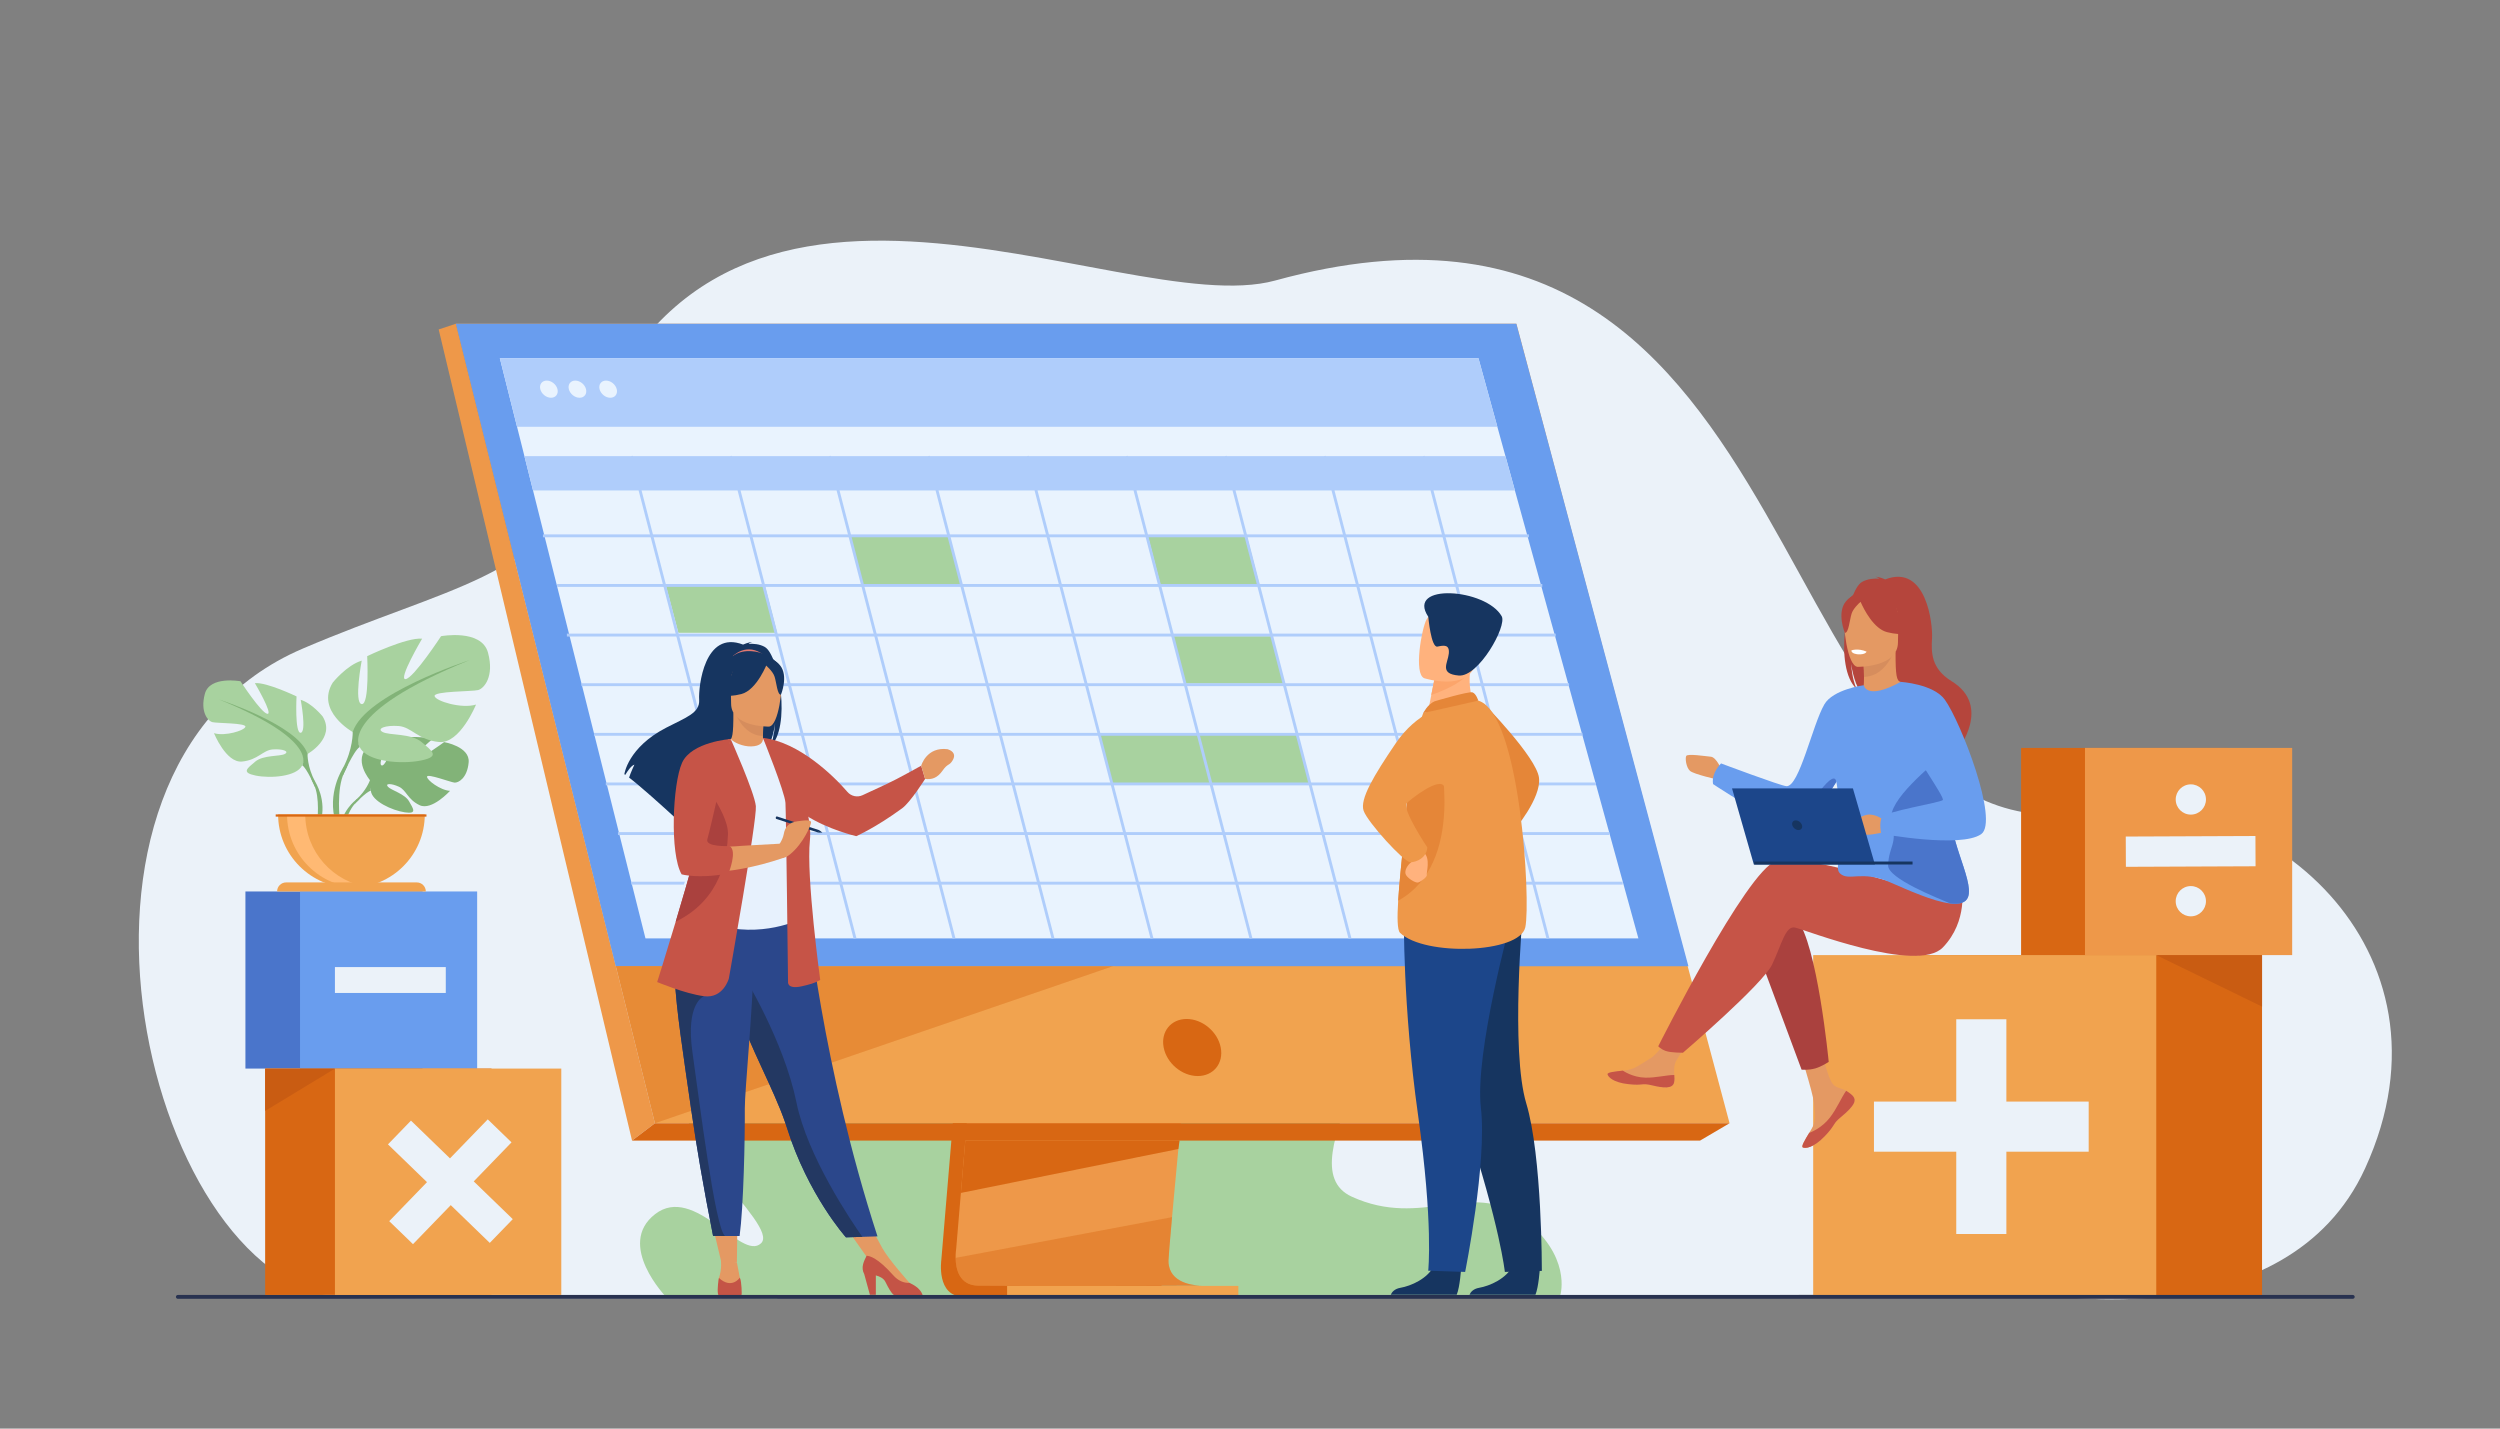 <?xml version="1.0" encoding="UTF-8"?><svg id="_лой_2" xmlns="http://www.w3.org/2000/svg" viewBox="0 0 3500 2000"><rect x="0" y="0" width="3500" height="2000" fill="#808080" stroke="none"/><defs><style>.cls-1{fill:#ebf2f9;}.cls-2{fill:#f1a34f;}.cls-3{fill:#e9f3fe;}.cls-4{fill:#e7f1fd;}.cls-5{fill:#e58638;}.cls-6{fill:#e49963;}.cls-7{fill:#fff;}.cls-8{fill:#ffb973;}.cls-9{fill:#ffb27d;}.cls-10{fill:#fca56b;}.cls-11{fill:#ee9849;}.cls-12{fill:#699dee;}.cls-13{fill:#c45446;}.cls-14{fill:#b5453c;}.cls-15{fill:#a8d29f;}.cls-16{fill:#aa413e;}.cls-17{fill:#afcdfb;}.cls-18{fill:#c65447;}.cls-19,.cls-20{fill:#d86713;}.cls-21{fill:#e37970;}.cls-22{fill:#c95c12;}.cls-23{fill:#d68d5d;}.cls-24{fill:#163560;}.cls-25{fill:#233862;}.cls-26{fill:#1c468a;}.cls-27{fill:#283250;}.cls-28{fill:#2b478b;}.cls-29{fill:#4a75cb;}.cls-30{fill:#82b378;}.cls-20{opacity:.4;}</style></defs><path class="cls-1" d="M2857.93,1811.51s343.75,63.13,453.17-175.7c141.97-309.85-149.7-544.78-373.39-501.01-487.44,95.38-370.06-956.85-1152.33-742.1-219.96,60.38-814.28-298.33-980.03,276.84-39.41,136.77-179.06,151.83-381.78,238.62-396.74,169.84-215.34,906.23,68.15,909.12,283.49,2.89,2366.21-5.76,2366.21-5.76Z"/><path class="cls-15" d="M2130.59,1704.43c-70.87-53.12-138.91,16.26-238.14-29.1-99.22-45.36,104.89-269.32,22.68-337.36-82.21-68.04-218.29,76.54-218.29,76.54,0,0,238.14-297.67,147.42-334.8-90.72-37.13-664.49-132.05-664.49-132.05l-103.67,598.01c-21.2-27.43-66.13-62.8-105.04-18.17-51.76,59.37,121.78,187.24,94.38,213.12-27.4,25.88-92.86-83.73-148.24-40.86-55.38,42.87,15.65,116.41,15.65,116.41l155.42,2.16s.02-1.93,.07-5.43h1096.18s16.95-55.37-53.93-108.49Z"/><g><g><path class="cls-19" d="M1389.25,915.03l-71.38,848.73s-7.48,51.45,30.79,51.54c62.92,.15,313.18,0,313.18,0,0,0-47.36-10.71-46.78-34.81,.68-28.4,83.43-873.49,83.43-873.49l-309.24,8.03Z"/><path class="cls-11" d="M1682.14,1799.9c-12.38,.04-251.41,.79-312.68,0-26.7-.33-31.39-23.74-31.61-38.9-.11-7.26,.81-12.63,.81-12.63l1.86-22.06,4.73-56.22,4.18-49.67,5.37-63.83,4.52-53.88,50.72-603.08,309.24-8.02s-34.85,353.67-59.51,611.11c-2.75,28.68-5.37,56.19-7.79,81.86-.79,8.2-1.54,16.21-2.27,24.01-2.29,24.36-4.38,46.72-6.19,66.47-.96,10.41-1.84,20.08-2.64,28.94-3.15,34.72-4.99,56.89-5.01,61.1-.01,2.46,.2,4.74,.6,6.87,5.08,27.05,41.03,27.93,45.68,27.93Z"/><polygon class="cls-2" points="2122.9 453.19 638.24 453.19 812.11 1151.59 835.92 1247.23 916.9 1572.53 2421.38 1572.53 2122.9 453.19"/><polygon class="cls-11" points="638.24 453.19 614.15 461.22 884.86 1596.83 916.9 1572.53 638.24 453.19"/><polygon class="cls-19" points="884.86 1596.83 2380.08 1596.83 2421.37 1572.53 916.9 1572.53 884.86 1596.83"/><rect class="cls-2" x="1409.94" y="1800.24" width="323.74" height="15.38" transform="translate(3143.62 3615.87) rotate(180)"/><polygon class="cls-19" points="1651.38 1596.82 1649.71 1608.58 1345.25 1670.09 1349.43 1620.42 1351.42 1596.82 1651.38 1596.82"/><path class="cls-20" d="M1682.14,1799.9c-12.38,.04-251.41,.79-312.68,0-26.7-.33-31.39-23.74-31.61-38.9l303.02-57.01c-3.15,34.72-4.99,56.89-5.01,61.1-.01,2.46,.2,4.74,.6,6.87,5.08,27.05,41.03,27.93,45.68,27.93Z"/><polygon class="cls-20" points="1558.24 1352.63 916.9 1572.53 862.13 1352.5 1558.24 1352.63"/><polygon class="cls-12" points="2122.9 453.19 638.24 453.19 862 1352.5 2363.79 1352.79 2122.9 453.19"/></g><path class="cls-19" d="M1709.02,1466.51c-4.29-22.06-25.65-39.95-47.71-39.95s-36.47,17.88-32.18,39.95c4.29,22.06,25.65,39.95,47.71,39.95s36.47-17.88,32.18-39.95Z"/><polygon class="cls-3" points="2293.77 1313.8 903.68 1313.8 746.25 686.67 734.18 638.58 723.88 597.56 699.74 501.37 2069.79 501.37 2096.31 597.56 2107.62 638.58 2120.87 686.67 2293.77 1313.8"/><polygon class="cls-17" points="2069.79 501.37 699.74 501.37 723.88 597.56 2096.31 597.56 2069.79 501.37"/><polygon class="cls-15" points="1189.72 750.16 1328.31 750.16 1346.29 819.63 1207.7 819.63 1189.72 750.16"/><polygon class="cls-15" points="932.19 819.63 1070.77 819.63 1087.93 885.93 949.71 885.93 932.19 819.63"/><polygon class="cls-15" points="1606.88 750.16 1745.47 750.16 1763.45 819.63 1624.86 819.63 1606.88 750.16"/><polygon class="cls-15" points="1642.03 890.68 1780.62 890.68 1797.78 956.98 1659.55 956.98 1642.03 890.68"/><polygon class="cls-15" points="1538.82 1028.03 1816.74 1028.03 1833.97 1097.5 1556.8 1097.5 1538.82 1028.03"/><g><rect class="cls-17" x="760.13" y="748.14" width="1380.34" height="4.04"/><rect class="cls-17" x="779.95" y="817.61" width="1379.28" height="4.04"/><rect class="cls-17" x="793.64" y="887.08" width="1384.35" height="4.04"/><rect class="cls-17" x="814.03" y="956.55" width="1382.71" height="4.04"/><rect class="cls-17" x="831.59" y="1026.02" width="1383.9" height="4.04"/><rect class="cls-17" x="848.12" y="1095.49" width="1386.13" height="4.04"/><rect class="cls-17" x="865.16" y="1164.95" width="1387.85" height="4.04"/><rect class="cls-17" x="883.83" y="1234.42" width="1387.94" height="4.04"/></g><g><path class="cls-3" d="M765.44,532.82c-6.64,0-10.68,5.38-9.03,12.02,1.66,6.64,8.38,12.02,15.02,12.02s10.68-5.38,9.03-12.02c-1.66-6.64-8.38-12.02-15.02-12.02Z"/><path class="cls-3" d="M805.4,532.82c-6.64,0-10.68,5.38-9.03,12.02,1.66,6.64,8.38,12.02,15.02,12.02s10.68-5.38,9.03-12.02c-1.66-6.64-8.38-12.02-15.02-12.02Z"/><path class="cls-3" d="M863.44,544.84c-1.66-6.64-8.38-12.02-15.02-12.02s-10.68,5.38-9.03,12.02c1.66,6.64,8.38,12.02,15.02,12.02s10.68-5.38,9.03-12.02Z"/></g><polygon class="cls-17" points="2165.18 1314.31 2169.08 1313.29 2006.9 686.67 2120.87 686.67 2107.62 638.58 1994.45 638.58 1994.32 638.08 1992.37 638.58 1855.86 638.58 1855.73 638.08 1853.78 638.58 1717.28 638.58 1717.15 638.08 1715.19 638.58 1578.69 638.58 1578.56 638.08 1576.61 638.58 1440.1 638.58 1439.97 638.08 1438.02 638.58 1301.52 638.58 1301.38 638.08 1299.43 638.58 1162.93 638.58 1162.8 638.08 1160.84 638.58 1024.34 638.58 1024.21 638.08 1022.26 638.58 885.75 638.58 885.62 638.08 883.67 638.58 734.18 638.58 746.25 686.67 894.03 686.67 1056.48 1314.31 1060.38 1313.29 898.2 686.67 1032.62 686.67 1195.06 1314.31 1198.97 1313.29 1036.79 686.67 1171.21 686.67 1333.65 1314.31 1337.56 1313.29 1175.38 686.67 1309.79 686.67 1472.24 1314.31 1476.14 1313.29 1313.96 686.67 1448.38 686.67 1610.83 1314.31 1614.73 1313.29 1452.55 686.67 1586.97 686.67 1749.41 1314.31 1753.32 1313.29 1591.14 686.67 1725.56 686.67 1888 1314.31 1891.91 1313.29 1729.72 686.67 1864.14 686.67 2026.59 1314.31 2030.49 1313.29 1868.31 686.67 2002.73 686.67 2165.18 1314.31"/></g><g><g><rect class="cls-19" x="2829.53" y="1047.08" width="290.06" height="290.07"/><rect class="cls-11" x="2918.97" y="1047.08" width="290.07" height="290.07"/></g><g><path class="cls-1" d="M3067.08,1240.51c-11.7,.05-21.15,9.57-21.1,21.27h0c.05,11.7,9.57,21.14,21.27,21.1h0c11.7-.05,21.14-9.57,21.1-21.27h0c-.05-11.7-9.57-21.15-21.27-21.1Z"/><path class="cls-1" d="M3067.26,1140.46h0c11.7-.05,21.14-9.57,21.1-21.27h0c-.05-11.7-9.57-21.14-21.27-21.1-11.7,.05-21.15,9.57-21.1,21.27,.05,11.7,9.57,21.15,21.27,21.1Z"/><rect class="cls-1" x="2976.11" y="1170.92" width="181.55" height="42.37" transform="translate(-4.92 12.73) rotate(-.24)"/></g></g><g><g><rect class="cls-29" x="343.6" y="1248.05" width="247.96" height="247.96"/><rect class="cls-12" x="420.06" y="1248.05" width="247.96" height="247.96"/></g><rect class="cls-1" x="468.9" y="1353.92" width="155.2" height="36.22"/></g><g><polygon class="cls-6" points="995.5 1706.58 1009.97 1767.52 1031.65 1767.4 1032.44 1706.58 995.5 1706.58"/><polygon class="cls-6" points="1177.81 1709.18 1218.98 1767.52 1235.03 1746.92 1210.25 1701.16 1177.81 1709.18"/><path class="cls-24" d="M1070.78,905.75c-7.48-4.25-16.45-4.72-22.72-4.35,1.62-1.67,4.79-2.27,4.79-2.27-3.89-.58-12.57,3.28-12.57,3.28-54.1-20.85-62.6,58.81-61.46,77.32,1.13,18.5-18.18,24.55-46.32,39.13-53.7,27.82-58.42,65.07-58.42,65.07,.42,.25,.85,.53,1.32,.85,2.66-4.51,8.15-12.99,12.77-14.27-.17,.41-5.47,11.67-7.44,18.12,15.84,12.05,45.48,38.75,66.14,57.69-.09-3.7,.06-8.95,1.41-11.73l2.55,15.37c11.05,10.16,18.67,17.31,18.67,17.31-1.37-14.95,67.63-93.87,103.63-117.51,8.76-12.9,11.88-35.69,12.11-37.49-1.51,18.07-4.6,28.21-7.37,33.92,30.48-28.06,12.74-129.16-7.1-140.43Z"/><path class="cls-6" d="M1071,1050.93c.18,.08-17.38,9.2-30.59,5.59-12.43-3.39-20.54-19.5-20.37-19.54,5.26-1.04,6.78-8.28,6.67-39.35l2.38,.47,40,7.92s-.91,12.59-.94,24.45c-.03,9.96,.58,19.4,2.86,20.46Z"/><path class="cls-21" d="M1025.76,918.79s19.73-21.01,44.5-1.08c0,0-14.42-2.49-44.5,1.08Z"/><path class="cls-23" d="M1069.08,1006.02s-.91,12.59-.94,24.45c-22.38-.63-34.21-21.05-39.06-32.37l40,7.92Z"/><path class="cls-24" d="M1024.95,993.74s-11.73-18.53-14.54-34.38c-2.01-11.31,3.75-53.25,45.9-47.21,0,0,12.24,1.21,23.75,8.98,9.15,6.18,22.35,19.52,7.59,56.12l-3.84,12.36-58.85,4.14Z"/><path class="cls-28" d="M1228.5,1730.93l-21.2,.65-22.95,.7s-53.01-59.02-82.74-153.63c-.69-2.2-1.42-4.42-2.2-6.68-16.27-47.45-50.01-107.01-67.79-160.92-2.83-8.59-5.37-16.67-7.65-24.32-.73-2.45-1.44-4.86-2.12-7.23-13.1-45.52-16.89-75.41-20.39-107.34l128.37,1.03s20.72,218.06,98.67,457.74Z"/><path class="cls-4" d="M1111.86,1199.42c-.32,61.09,8.96,87.3,8.96,87.3,0,0-54.96,27.93-120.29,7.37-.77-.24-54.09-12.41-54.09-12.41,1.09-2.47,10.82-43.64,11.88-45.91,13.79-29.62,24.27-42.61,25.9-51.71,3.03-17,3.1-34.59,1.59-51.18-3.99-43.92-15.84-80.37-15.84-80.37,17.8-4.05,34.47-11.17,52.99-18.11,4.26,5.31,17.29,10.86,28.59,10.6,13.01-.29,17.23-5.86,16.56-11.94,13.87,7.72,24.93,15.01,24.93,15.01,11.79,20.47,35.69,40.35,37.42,71.75,.43,7.72-18.59,77.9-18.6,79.61Z"/><path class="cls-18" d="M1186.39,1108.67c-18.85-22.01-67.67-69.76-118.06-75.61l43.48,84.7s2.44,14.52,15.32,22.98c31.54,20.72,71.63,29.89,71.63,29.89,0,0,27.16-11.85,64.28-39.05,11.65-8.54,32.13-41.1,32.13-41.1l-5.52-18.48s-34.76,19.43-47.18,25.04c-7.08,3.2-23.37,10.82-34.85,16.21-7.3,3.43-15.98,1.55-21.23-4.58Z"/><path class="cls-6" d="M1076.55,1017.25s-52.96,.87-52.99-32.11c-.04-32.99-6.9-55.09,26.91-57.04,33.81-1.95,40.39,10.63,43.08,21.63,2.69,11.01-3.23,66.44-17,67.52Z"/><path class="cls-24" d="M1074.59,927.28s-14.5,38.7-36.75,44.42c-22.25,5.72-31.9-.24-31.9-.24,0,0,17.07-13.56,20.61-37.23,0,0,37.11-25.37,48.04-6.95Z"/><path class="cls-24" d="M1071,930.42s10.83,8.64,13.47,17.04c2.64,8.4,3.83,25.69,8.87,25.1,0,0,10.92-26.3-1.35-41.18-13.02-15.78-20.98-.96-20.98-.96Z"/><path class="cls-6" d="M1289.65,1071.99s7.47-26.91,37.04-23.1c3.39,1.06,13.31,5.02,6.97,15.64-4.67,7.83-6.7,3.79-14.05,14.31-7.35,10.52-15.33,12.89-24.45,11.64l-5.52-18.48Z"/><path class="cls-6" d="M1009.24,1764.12s1.75,12.07-2.76,24.99c0,0-3.55,16.16,12.37,16.46,15.92,.3,19.82-1.2,18.02-11.11-1.8-9.91-5.23-27.05-5.23-27.05l-22.4-3.28Z"/><path class="cls-13" d="M1038.38,1812.47s-.34,.21-1,.53h-31.16c-.6-.32-.88-.53-.88-.53-1.8-8.11,1.14-23.37,1.14-23.37,18.03,16.52,29.31-.41,29.31-.41,2.93,7.06,2.59,23.78,2.59,23.78Z"/><path class="cls-6" d="M1273.39,1796.07s-29.35-32.58-38.36-49.15l-21.82,11.18,48.78,45.81,11.41-1.5v-6.34Z"/><path class="cls-13" d="M1291.6,1813h-40.16c-3.87-2.89-7.48-9.58-11.97-18.56-2.39-4.79-7.77-7.43-13.29-8.88v27.13h-8.33l-7.89-28.84c-5.19-9.55-.41-18.21,3.25-25.75,4.25,0,15.69,2.9,37.37,27.33,7.13,8.02,15,10.89,22.81,10.64,.11,.07,.22,.13,.32,.17,13.08,5.88,16.82,13.19,17.89,16.76Z"/><path class="cls-18" d="M1068.11,1033.06s30.64,75.69,31.54,91.01c.9,15.32,3.6,250.49,3.6,250.49,0,0-1.8,10.81,18.92,6.31,20.72-4.5,26.13-9.01,26.13-9.01,0,0-19.82-145.07-14.42-195.53,5.41-50.46-41.45-132.76-41.45-132.76l-24.33-10.51Z"/><path class="cls-25" d="M1207.3,1731.58l-22.95,.7s-53.01-59.02-82.74-153.63c-.69-2.2-1.42-4.42-2.2-6.68-16.27-47.45-50.01-107.01-67.79-160.92-2.83-8.59-5.37-16.67-7.65-24.32-.73-2.45-1.44-4.86-2.12-7.23l18.9-14.34s56.76,91.91,74.33,178.4c15.26,75.13,76.39,165.53,92.21,188.01Z"/><path class="cls-24" d="M1147.04,1162.28l-1.11,3.43-59.41-19.31s-.78-.92-.38-2.12c.45-1.32,1.49-1.31,1.49-1.31l59.41,19.31Z"/><path class="cls-28" d="M1042.73,1551.62c.32,42.06-1.8,138.76-7.28,178.8h-20.33c-11.24,0-16.84-.16-16.84-.16-13.74-69.61-23.52-127.2-30.64-176.83-5.84-40.73-11.03-75.64-15.02-105.7-4.02-30.25-6.81-55.58-7.81-76.98-.15-3.37-.27-6.65-.33-9.83-.06-3.2-.08-6.31-.05-9.33l110.92-10.81c-1.4,73.7-12.79,186.4-12.61,210.85Z"/><path class="cls-25" d="M1015.12,1730.41c-11.24,0-16.84-.16-16.84-.16-13.74-69.61-23.52-127.2-30.64-176.83-5.84-40.73-11.03-75.64-15.02-105.7-4.02-30.25-6.81-55.58-7.81-76.98l40.7,23.94s-25.98,9.16-16.07,78.55c9.91,69.38,31.88,247.37,45.67,257.19Z"/><path class="cls-18" d="M1020.36,1370.05s-7.81,28.23-34.84,24.63c-27.03-3.6-65.47-19.82-65.47-19.82,0,0,11.55-36.5,25.91-84.46,17.39-58.05,38.92-132.9,49.06-180.1,2.85-13.23,4.79-24.27,5.51-32.19l22.43-43.51s33.44,75.05,35.24,93.97c1.8,18.92-37.84,241.48-37.84,241.48Z"/><path class="cls-6" d="M993.37,1125.75l29.6-91.15c-.08,.04-37.38,11.1-56.15,20.58,0,0-11.73,15.12-18.99,50.01,0,0-7.67,83.75,9.45,114.39,0,0,54.06,10.81,140.56-18.92v-19.82s-94.61,4.96-113.98,7.21l9.5-62.29Z"/><path class="cls-16" d="M1019.16,1168.22c-1.21,30.64-8.42,90.11-72.69,121.94-.17,.08-.34,.17-.51,.24,17.39-58.05,38.92-132.9,49.06-180.1,11.8,17.64,24.8,41.05,24.14,57.92Z"/><path class="cls-18" d="M1022.96,1034.6s-54.87,3.87-68.08,33.3c-13.22,29.43-17.42,127.35-.6,156.18,0,0,23.16,6.59,64.11-1.06,.5-.09,1.01-.19,1.51-.29,0,0,13.07-31.99,1.35-38.29,0,0-34.54,1.8-30.94-9.61,3.6-11.41,32.64-140.23,32.64-140.23Z"/><path class="cls-6" d="M1088.15,1186.1s7.54-9.13,9.14-18.46c1.61-9.33,6.6-16.24,19.6-17.95,13.01-1.71,18.6-1.89,18.57,1.77-.03,3.67-10.63,29.27-29.3,44.56-18.67,15.29-18.02-9.92-18.02-9.92Z"/><polygon class="cls-24" points="1151.31 1165.59 1147.04 1162.28 1145.92 1165.71 1151.31 1165.59"/></g><g><g><g><rect class="cls-19" x="2686.56" y="1337.14" width="480.31" height="480.31" transform="translate(5853.42 3154.59) rotate(180)"/><rect class="cls-2" x="2538.46" y="1337.14" width="480.31" height="480.31"/></g><polygon class="cls-1" points="2924.15 1542.22 2808.92 1542.22 2808.92 1426.99 2738.76 1426.99 2738.76 1542.22 2623.54 1542.22 2623.54 1612.37 2738.76 1612.37 2738.76 1727.6 2808.92 1727.6 2808.92 1612.37 2924.15 1612.37 2924.15 1542.22"/></g><polygon class="cls-22" points="3018.77 1337.14 3166.87 1409.26 3166.87 1337.14 3018.77 1337.14"/></g><g><g><path class="cls-6" d="M2594.22,1534.62c2.42,2.77,2.72,5.86,1.53,9.17,0,.01,0,.03-.02,.05-2.21,6.11-9.52,12.93-18,19.75-1.08,.88-2.05,1.67-2.89,2.41-.22,.19-.44,.39-.65,.58-.17,.15-.33,.31-.5,.45-7.91,7.29-4.93,8.96-19.15,23.76-16.21,16.86-27.37,17.17-30.54,15.63-2.69-1.31,2.77-10.25,8.82-20.31,.29-.48,.58-.98,.88-1.47,.81-1.34,1.61-2.69,2.41-4.04,7.09-12.1,5.27-17.78,3.59-35.78-1.37-14.63-22.76-81.74-22.76-81.74l31.06-5.35s9.35,53.44,19.66,61.67c5.51,4.39,11.68,4.44,16.98,7.69,.37,.23,.74,.46,1.1,.7,3.01,2,6.08,4.05,8.5,6.83Z"/><path class="cls-18" d="M2594.22,1534.62c2.42,2.77,2.72,5.86,1.53,9.17,0,.01,0,.03-.02,.05-2.71,6.1-9.83,12.89-18.03,19.68-1.07,.89-2.02,1.71-2.86,2.47-.22,.19-.44,.39-.65,.58-.17,.15-.33,.31-.5,.45-7.91,7.29-4.93,8.96-19.15,23.76-16.21,16.86-27.37,17.17-30.54,15.63-2.69-1.31,2.77-10.25,8.82-20.31,3.16-1.16,17.81-7.11,28.89-21.29,9.76-12.45,16.27-28.46,22.91-37.72,.37,.23,.74,.46,1.1,.7,3.01,2,6.08,4.05,8.5,6.83Z"/><path class="cls-6" d="M2343.77,1515.22c-1.92,9.59-15.58,7.99-30.85,4.26-15.27-3.73-11.64,.7-33.37-1.7-21.73-2.41-28.31-10.51-28.98-13.74-.59-2.87,10.14-3.88,21.66-5.21,1.45-.16,2.9-.34,4.36-.52,13-1.63,22.53-10.02,34.34-16.91,11.19-6.53,27.88-33.12,27.88-33.12l29.8,2.36s-15.64,23.75-21.69,34.08c-3.56,6.07-3.37,14.11-2.93,20.31,.23,3.37,.45,6.82-.23,10.19Z"/><path class="cls-18" d="M2312.91,1519.48c-15.27-3.73-11.64,.7-33.37-1.7-21.73-2.41-28.31-10.51-28.98-13.74-.59-2.87,10.14-3.88,21.66-5.21l.11,.22s13.03,9.24,31.12,9.67c14.74,.36,30.36-3.87,40.54-3.7,.23,3.37,.45,6.82-.23,10.19-1.92,9.59-15.58,7.99-30.85,4.26Z"/><path class="cls-6" d="M2410.08,1077.51s-7.1-17.4-14.91-18.11c-7.81-.71-32.66-4.62-34.44-1.06-1.77,3.55,0,16.33,5.33,20.95,5.33,4.62,38.34,12.07,38.34,12.07l5.68-13.85Z"/><path class="cls-16" d="M2457.97,1324.66l64.23,172.85s9.87,.96,19.33-1.77c8.7-2.51,18.68-9.1,18.68-9.1,0,0-15.93-165.97-45.14-200.49-29.21-34.52-57.09,38.5-57.09,38.5Z"/><path class="cls-18" d="M2712.01,1254.73s-184.55-62.4-225.71-49.13c-41.16,13.28-164.74,259.15-164.74,259.15,0,0,2.79,3.71,10.4,6.57,7.08,2.66,24.22,2.48,24.22,2.48,0,0,111.53-95.6,124.81-123.48,13.28-27.88,18.59-54.44,31.87-51.78,13.28,2.66,171.28,65.06,207.12,27.88,35.85-37.18,26.47-85.48,26.47-85.48l-34.44,13.78Z"/><path class="cls-14" d="M2599.23,964.43c-2.95-6.09-6.24-16.89-7.85-36.16,.25,1.91,3.57,26.21,12.91,39.97,38.38,25.2,111.95,109.34,110.49,125.28,0,0,25.91-43.95,26.36-44.21,0,0,47.8-60.78-8.85-95.6-28.79-17.7-28.65-40.41-27.44-60.13,1.21-19.73-7.85-104.66-65.53-82.43,0,0-9.25-4.11-13.4-3.5,0,0,3.39,.65,5.11,2.42-6.69-.4-16.25,.1-24.22,4.63-21.14,12.01-40.07,119.81-7.57,149.73Z"/><path class="cls-6" d="M2606.56,969.49c-.19,.09,18.53,9.81,32.62,5.96,13.25-3.61,21.9-20.79,21.72-20.83-5.61-1.11-7.23-8.82-7.11-41.95l-2.54,.5-42.65,8.44s.97,13.42,1,26.06c.03,10.62-.61,20.68-3.05,21.82Z"/><path class="cls-23" d="M2608.61,921.61s.97,13.42,1,26.06c23.86-.67,36.48-22.44,41.65-34.51l-42.65,8.44Z"/><path class="cls-14" d="M2655.66,908.52s12.51-19.76,15.51-36.66c2.14-12.06-4-56.78-48.93-50.34,0,0-13.05,1.29-25.32,9.57-9.76,6.59-23.84,20.81-8.09,59.83l4.09,13.18,62.75,4.41Z"/><path class="cls-6" d="M2600.64,933.58s56.46,.93,56.5-34.24c.04-35.17,7.35-58.74-28.7-60.82-36.05-2.08-43.07,11.33-45.93,23.07-2.87,11.74,3.44,70.84,18.13,71.99Z"/><path class="cls-14" d="M2653.95,845.08s-38.56-26.37-50.76-8.13c-3.7-3.17-10.29-5.47-19,5.09-13.09,15.86-1.44,43.91-1.44,43.91,5.37,.63,6.64-17.81,9.46-26.77,2.12-6.75,9.21-13.65,12.56-16.64,4.93,11.11,18.48,37.68,37.15,42.48,23.72,6.1,34.02-.26,34.02-.26,0,0-18.2-14.46-21.97-39.69Z"/><path class="cls-12" d="M2755.3,1255.71c-3.04,8.45-12.38,10.63-24.9,9.16-23.86-2.79-59.32-18.81-84.86-29.89-38.95-16.88-56.65-1.02-69.05-11.76-12.39-10.75,14.16-34.64-8.85-145.58-7.81-37.62,41.63-118.34,41.63-118.34,0,0,3.42,21.87,51.63-4.68,.24-.13,20.3,26.59,38.24,60.59,19.78,37.51,38.72,82.83,33.15,106.18-10.62,44.52,31.87,109.76,23.01,134.32Z"/><path class="cls-12" d="M2609.27,959.29l-29.15,119.74s-3.63,6.46-9.32,15.66c-13.36,21.6-38.08,58.29-53.91,62.02-7.81,1.84-24.41-4.66-42.79-13.94-34.74-17.55-75.83-45.07-75.83-45.07-2.66-15.93,11.21-28.92,11.21-28.92,0,0,83.21,31.27,91.48,31.87,18.01,1.28,36.35-85.66,53.18-114.63,12.17-20.95,55.13-26.72,55.13-26.72Z"/><path class="cls-7" d="M2613.19,912.26s-1.05,4.47-12.17,3.78c0,0-9.33-.58-9.05-5.49,0,0,9.05-3.49,21.21,1.71Z"/><path class="cls-29" d="M2755.3,1255.71c-3.04,8.45-12.38,10.63-24.9,9.16-16.52-7.2-87.87-34.84-87.08-53.57,1.19-27.73,13.72-28.62,4.87-62.85-7.11-27.49,58.82-78.59,69.34-89.7,19.78,37.51,20.32,39.29,14.75,62.64-10.62,44.52,31.87,109.76,23.01,134.32Z"/><path class="cls-29" d="M2570.8,1094.69c-13.36,21.6-38.08,58.29-53.91,62.02-7.81,1.84-24.41-4.66-42.79-13.94,13.41,3.46,26.44,3.36,39.1,2.14,13.72-1.33,17.7-18.15,39.39-43.37,14.07-16.36,17.52-12.24,18.21-6.84Z"/><path class="cls-6" d="M2636.91,1147.79s-11.95-9.29-23.24-7.08c-11.29,2.21-16.82,9.96-16.38,13.5s6.42,13.5,15.05,14.38c8.63,.88,33.19-5.31,33.19-5.31l-8.63-15.49Z"/><path class="cls-12" d="M2660.9,954.62s46.02,2.83,61.95,25.05c22.43,31.28,76.25,170.4,50.75,188.18-28.71,20.02-140.01-.59-140.01-.59,0,0-3.39-15.86,1.33-23.53s81.44-20.06,84.98-23.61c3.54-3.54-44.26-69.04-44.26-79.67s-14.74-85.84-14.74-85.84Z"/></g><g><g><polygon class="cls-26" points="2624.9 1210.3 2455.4 1210.3 2424.84 1103.74 2594.08 1103.74 2624.9 1210.3"/><rect class="cls-24" x="2455.98" y="1206.15" width="221.59" height="4.15"/></g><path class="cls-24" d="M2509.22,1155.29c-1.07-3.75,1.09-6.78,4.84-6.78s7.65,3.04,8.73,6.78c1.07,3.75-1.09,6.78-4.84,6.78s-7.65-3.04-8.73-6.78Z"/></g></g><path class="cls-27" d="M3293.86,1818.34H249.01c-1.49,0-2.72-1.22-2.72-2.72h0c0-1.49,1.22-2.72,2.72-2.72H3293.86c1.49,0,2.72,1.22,2.72,2.72h0c0,1.49-1.22,2.72-2.72,2.72Z"/><g><g><rect class="cls-19" x="371.21" y="1496.01" width="316.9" height="316.9"/><rect class="cls-2" x="468.92" y="1496.01" width="316.9" height="316.9"/><polygon class="cls-1" points="717.87 1706.8 663.24 1653.93 716.12 1599.29 682.85 1567.1 629.98 1621.73 575.35 1568.86 543.16 1602.12 597.79 1655 544.92 1709.63 578.18 1741.82 631.05 1687.19 685.68 1740.06 717.87 1706.8"/></g><polygon class="cls-22" points="468.92 1496.01 371.21 1555.25 371.21 1496.01 468.92 1496.01"/></g><g><path class="cls-5" d="M2077.17,984.83s73.87,75.23,77.42,104.01c3.55,28.78-35.17,73.8-35.17,73.8l-42.25-177.8Z"/><path class="cls-24" d="M2045.51,1776.41s-1.57,25.35-6.12,36.26h-92.37c1.56-3.63,5.19-8.29,13.61-9.76,14.47-2.53,38.68-12.69,47.44-31.81,9.22-20.11,37.44,5.31,37.44,5.31Z"/><path class="cls-24" d="M2155.73,1776.41s-1.57,25.35-6.11,36.26h-92.37c1.55-3.63,5.18-8.29,13.61-9.76,14.46-2.53,38.68-12.69,47.44-31.81,9.22-20.11,37.43,5.31,37.43,5.31Z"/><path class="cls-24" d="M1990.7,1340.38s12.94,82.78,61.23,229.73c48.28,146.95,54.86,210.58,54.86,210.58l51.8-1.45s.44-160.6-21.81-234.49c-22.25-73.89-4.8-266.4-4.8-266.4l-141.27,62.03Z"/><path class="cls-26" d="M1965.49,1282.88s-1.83,124.74,19.75,277.91c21.58,153.16,14.27,218.18,14.27,218.18l51.69,1.72s30.89-153.22,22.04-229.88c-8.86-76.66,42.3-263.06,42.3-263.06l-150.05-4.86Z"/><path class="cls-9" d="M2065.56,990.96l-27.54,18.06-39.8-7.42c.55-3.21,3.18-16.53,5.57-28.59,.14-.71,.29-1.42,.42-2.12,2.05-10.26,3.82-19.08,3.82-19.08l37.18-16.4,13.86-6.12c-.04,.22-1.07,11.39-1.22,13.02-2.6,28.97,7.71,48.65,7.71,48.65Z"/><path class="cls-11" d="M2135.4,1298.28c-7.99,36.47-141.03,40.79-175.33,7.69-3.9-3.77-4.09-21.33-2.62-45,2.88-46.24,12.12-115.8,12.48-151.34,.18-17.16,2.53-34.72,5.68-50.66,6.68-33.97,16.87-60.63,16.87-60.63,0,0,64.98-21.01,77.14-17.43,58.58,17.21,73.77,280.91,65.78,317.37Z"/><path class="cls-5" d="M1957.46,1260.97c2.88-46.24,12.12-115.8,12.48-151.34,.18-17.16,2.53-34.72,5.68-50.66l39.09-6.9s38.22,156.1-57.24,208.9Z"/><path class="cls-9" d="M1978.62,1196.51s2.66,6.37-2.93,10.64c-5.59,4.28-9.22,11.2-7.94,16.27,1.28,5.06,13.56,13.32,17.81,11.99,4.25-1.33,12.91-8,11.98-10.67-.93-2.67,5.83-23.44-4.55-31.43-10.37-7.99-14.37,3.2-14.37,3.2Z"/><path class="cls-11" d="M2022.33,988.98s-38.12,7.13-68.5,51.9c-30.38,44.76-50.36,78.05-44.76,94.18s56.6,72.09,65.39,72.09,22.98-6.39,23.78-20.78c0,0-35.91-53.82-28.84-61.88,3.02-3.45,46.62-38.84,52.85-22.85,10.3,26.45,.08-112.65,.08-112.65Z"/><path class="cls-10" d="M2055.06,942.82c-8.16,13.83-38.58,25.79-51.27,30.18,.14-.71,.29-1.42,.42-2.12,2.05-10.26,3.82-19.08,3.82-19.08l37.18-16.4c8.22-.11,13.22,1.73,9.85,7.42Z"/><path class="cls-9" d="M1994.02,949.55s59.88,18.68,70.94-18.79c11.06-37.47,26.24-60.3-11.53-73.81-37.77-13.51-49.45-1.42-56.18,10.19-6.73,11.61-18.52,76.58-3.23,82.41Z"/><path class="cls-24" d="M1999.6,863.53s3.82,43.61,12.84,41.71,17.2-3.3,15.88,9.85c-1.32,13.14-13.83,28.32,13.97,30.65,27.79,2.33,67.74-69.35,60.11-82.92-22.03-39.16-134.63-47.06-102.79,.71Z"/><path class="cls-5" d="M2008.41,981.85c.77-.33,47.93-14.24,53.06-12.55,5.12,1.69,8.16,11.6,8.16,11.6l-77.14,17.44s6.07-12.34,15.93-16.49Z"/></g><g><g><path class="cls-30" d="M517.94,1092.24s-25-29.17-1.54-47.69c0,0,17.13-10.37,31.11-9.53,0,0-19.8,33.2-13.39,36.5,6.4,3.3,19.39-38.58,19.39-38.58,0,0,38.99-3.78,51.54,2.25,0,0-33.33,27.28-26.31,28.9,7.02,1.62,43.03-25.15,43.03-25.15,0,0,36.29,6.18,34.36,28.31-1.93,22.14-14.44,28.97-19.94,28.39-5.5-.59-37.65-12.86-38.35-8.36-.7,4.5,18.65,19.22,32.2,19.91,0,0-25.59,28.22-42.59,20.07-17-8.14-18.46-21.05-29.06-25.89s-19.65-4.83-15.27,.11c4.38,4.94,23.56,9.74,29.62,20.46,6.06,10.72,11.5,17.95-6.09,15.31-17.59-2.65-46.19-15.52-47.45-30.26l-1.26-14.74Z"/><g><path class="cls-30" d="M638.28,1067.85s-98.57-3.8-120.34,24.39c0,0-4.81,14.42-19.63,27.55l-2.31,6.29s17.08-18.01,23.19-19.1c0,0-9.56-34.92,119.08-39.13Z"/><path class="cls-30" d="M498.31,1119.79s-21.16,15.65-22.63,43.6l3.84,.34s6.76-28.91,18.97-40.21c12.21-11.3-.18-3.74-.18-3.74Z"/></g></g><g><path class="cls-15" d="M430.53,1055.56s39.77-22.27,21.21-52.49c0,0-14.85-18.56-30.75-23.33,0,0,8.48,45.07,0,46.13-8.48,1.06-5.83-50.9-5.83-50.9,0,0-41.89-20.15-58.33-18.56,0,0,25.98,44.01,17.5,42.95-8.48-1.06-37.65-45.6-37.65-45.6,0,0-42.95-7.95-49.84,17.5-6.89,25.45,4.24,38.18,10.61,39.77s47.19,1.06,46.13,6.36c-1.06,5.3-28.63,13.79-44.01,9.01,0,0,16.97,41.89,39.24,39.77,22.27-2.12,29.16-15.91,42.95-16.97,13.79-1.06,23.86,2.65,16.97,6.36-6.89,3.71-30.22,1.22-41.36,10.68-11.14,9.47-20.15,15.3,.53,19.54,20.68,4.24,57.8,1.59,65.22-14.32l7.42-15.91Z"/><g><path class="cls-30" d="M306.46,979.21s111.35,36.06,124.08,76.35c0,0-.53,18.03,10.6,38.71v7.95s-11.67-27.04-18.03-30.75c0,0,24.92-35-116.65-92.26Z"/><path class="cls-30" d="M441.14,1094.27s17.17,26.08,7.38,57.82l-4.42-1.19s4.29-34.96-4.7-52.55c-8.98-17.58,1.73-4.09,1.73-4.09Z"/></g></g><g><path class="cls-15" d="M493.8,1024.85s-52.42-29.36-27.96-69.2c0,0,19.57-24.46,40.54-30.75,0,0-11.18,59.41,0,60.81,11.18,1.4,7.69-67.1,7.69-67.1,0,0,55.22-26.56,76.88-24.46,0,0-34.25,58.01-23.06,56.61,11.18-1.4,49.62-60.11,49.62-60.11,0,0,56.61-10.48,65.7,23.06,9.09,33.55-5.59,50.32-13.98,52.42-8.39,2.1-62.21,1.4-60.81,8.39,1.4,6.99,37.74,18.17,58.01,11.88,0,0-22.37,55.22-51.72,52.42-29.36-2.8-38.44-20.97-56.61-22.37-18.17-1.4-31.45,3.5-22.37,8.39,9.09,4.89,39.84,1.6,54.52,14.08,14.68,12.48,26.56,20.17-.7,25.76-27.26,5.59-76.18,2.1-85.97-18.87l-9.79-20.97Z"/><g><path class="cls-30" d="M657.35,924.2s-146.78,47.53-163.55,100.65c0,0,.7,23.76-13.98,51.02v10.48s15.38-35.65,23.76-40.54c0,0-32.85-46.13,153.77-121.62Z"/><path class="cls-30" d="M479.82,1075.87s-22.64,34.37-9.73,76.22l5.82-1.56s-5.65-46.09,6.19-69.27c11.84-23.18-2.28-5.39-2.28-5.39Z"/></g></g><path class="cls-2" d="M492.03,1242.82c56.71,0,102.68-45.97,102.68-102.68h-205.37c0,56.71,45.97,102.68,102.68,102.68Z"/><path class="cls-8" d="M517.3,1242.04c-4.18,.52-8.44,.79-12.76,.79-56.71,0-102.68-45.98-102.68-102.69h25.51c0,52.39,39.24,95.62,89.93,101.9Z"/><path class="cls-2" d="M583.47,1235.38h-182.87c-7,0-12.67,5.67-12.67,12.67h208.21c0-7-5.67-12.67-12.67-12.67Z"/><rect class="cls-19" x="385.97" y="1140.14" width="211.08" height="3.15"/></g></svg>